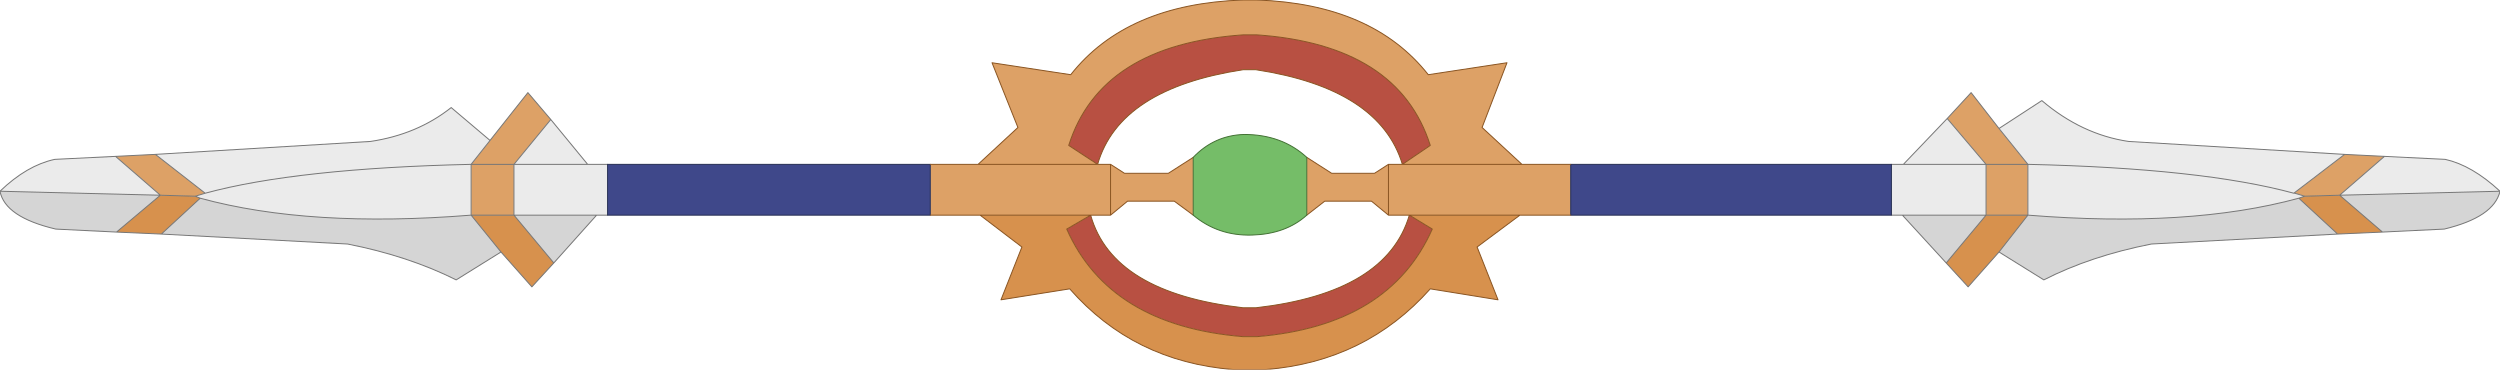 <?xml version="1.0" encoding="UTF-8" standalone="no"?>
<svg xmlns:xlink="http://www.w3.org/1999/xlink" height="18.55px" width="125.5px" xmlns="http://www.w3.org/2000/svg">
  <g transform="matrix(1.0, 0.0, 0.0, 1.0, 62.6, 9.35)">
    <path d="M7.8 -1.1 L9.2 -2.05 Q7.6 -7.1 0.5 -7.6 L-0.2 -7.6 Q-7.35 -7.1 -8.95 -2.05 L-7.5 -1.1 -13.5 -1.1 -7.5 -1.1 -6.85 -1.1 -6.15 -0.65 -3.95 -0.65 -2.7 -1.45 -2.7 1.45 -3.65 0.75 -6.0 0.75 -6.85 1.45 -7.85 1.45 -13.4 1.45 -15.9 1.45 -15.9 -1.1 -13.5 -1.1 -11.5 -2.95 -12.8 -6.2 -8.85 -5.6 Q-6.05 -9.15 -0.2 -9.35 L0.5 -9.35 Q6.3 -9.15 9.1 -5.6 L13.05 -6.2 11.8 -2.95 13.8 -1.1 7.8 -1.1 13.8 -1.1 16.25 -1.1 16.25 1.45 13.7 1.45 8.15 1.45 7.1 1.45 6.25 0.75 3.9 0.75 3.0 1.45 3.0 -1.45 4.25 -0.65 6.4 -0.65 7.1 -1.1 7.8 -1.1 M35.15 -3.4 L36.35 -4.7 37.75 -2.9 39.2 -1.1 37.1 -1.1 39.2 -1.1 39.2 1.45 37.1 1.45 37.1 -1.1 35.15 -3.4 M55.1 -1.6 L57.1 -1.5 54.85 0.45 53.1 0.5 52.6 0.35 52.55 0.35 55.1 -1.6 M-56.8 -1.5 L-54.8 -1.6 -52.3 0.35 -52.8 0.5 -54.55 0.45 -56.8 -1.5 M-38.0 -2.3 L-36.1 -4.7 -34.95 -3.35 -36.8 -1.1 -36.8 1.45 -38.95 1.45 -38.95 -1.1 -38.0 -2.3 M7.1 1.45 L7.1 -1.1 7.1 1.45 M-38.95 -1.1 L-36.8 -1.1 -38.95 -1.1 M-6.85 1.45 L-6.85 -1.1 -6.85 1.45" fill="#dda166" fill-rule="evenodd" stroke="none"/>
    <path d="M-2.7 -1.45 Q-1.65 -2.55 -0.15 -2.6 1.75 -2.6 3.0 -1.45 L3.0 1.45 Q1.95 2.4 0.25 2.45 -1.45 2.5 -2.7 1.45 L-2.7 -1.45" fill="#75bd68" fill-rule="evenodd" stroke="none"/>
    <path d="M-7.5 -1.1 L-8.95 -2.05 Q-7.35 -7.1 -0.2 -7.6 L0.5 -7.6 Q7.6 -7.1 9.2 -2.05 L7.8 -1.1 Q6.65 -4.9 0.45 -5.85 L-0.2 -5.85 Q-6.4 -4.9 -7.5 -1.1 M-7.85 1.45 Q-6.75 5.35 -0.2 6.1 L0.45 6.1 Q7.0 5.35 8.15 1.45 L9.3 2.15 Q7.15 7.0 0.5 7.55 L-0.2 7.55 Q-6.9 7.0 -9.05 2.15 L-7.85 1.45" fill="#b85042" fill-rule="evenodd" stroke="none"/>
    <path d="M16.25 -1.1 L32.35 -1.1 32.35 1.45 16.25 1.45 16.25 -1.1 M-15.9 1.45 L-32.1 1.45 -32.1 -1.1 -15.9 -1.1 -15.9 1.45" fill="#3f488a" fill-rule="evenodd" stroke="none"/>
    <path d="M32.35 -1.1 L32.95 -1.1 35.15 -3.4 37.1 -1.1 32.95 -1.1 37.1 -1.1 37.1 1.45 32.9 1.45 32.35 1.45 32.35 -1.1 M37.75 -2.9 L39.9 -4.3 Q41.9 -2.6 44.25 -2.25 L55.1 -1.6 52.55 0.35 52.6 0.35 53.1 0.5 52.8 0.6 Q47.3 2.1 39.2 1.45 L39.2 -1.1 37.75 -2.9 M57.1 -1.5 L60.15 -1.35 Q61.5 -1.05 62.9 0.25 L54.85 0.45 57.1 -1.5 M-32.1 1.45 L-32.65 1.45 -36.8 1.45 -36.8 -1.1 -34.95 -3.35 -33.1 -1.1 -32.1 -1.1 -32.1 1.45 M-62.6 0.25 Q-61.25 -1.05 -59.85 -1.35 L-56.8 -1.5 -54.55 0.45 -62.6 0.25 M-54.8 -1.6 L-44.0 -2.25 Q-41.65 -2.6 -39.95 -3.95 L-38.0 -2.3 -38.95 -1.1 -38.95 1.45 Q-47.05 2.1 -52.55 0.6 L-52.8 0.5 -52.3 0.35 -54.8 -1.6 M39.2 -1.1 Q47.95 -0.9 52.55 0.35 47.95 -0.9 39.2 -1.1 M-33.1 -1.1 L-36.8 -1.1 -33.1 -1.1 M-38.95 -1.1 Q-47.7 -0.9 -52.3 0.35 -47.7 -0.9 -38.95 -1.1" fill="#ebebeb" fill-rule="evenodd" stroke="none"/>
    <path d="M62.9 0.25 Q62.6 1.55 60.1 2.15 L57.0 2.3 54.85 0.45 62.9 0.25 M54.75 2.4 L45.4 2.9 Q42.35 3.5 40.0 4.7 L37.75 3.3 39.2 1.45 Q47.3 2.1 52.8 0.6 L54.75 2.4 M35.1 3.85 L32.9 1.45 37.1 1.45 35.1 3.85 M-32.65 1.45 L-34.8 3.85 -36.8 1.45 -32.65 1.45 M-37.45 3.3 L-39.7 4.7 Q-42.1 3.5 -45.15 2.9 L-54.5 2.4 -52.55 0.6 Q-47.05 2.1 -38.95 1.45 L-37.45 3.3 M-56.75 2.3 L-59.8 2.15 Q-62.35 1.55 -62.6 0.25 L-54.55 0.45 -56.75 2.3" fill="#d5d5d5" fill-rule="evenodd" stroke="none"/>
    <path d="M57.0 2.3 L54.75 2.4 52.8 0.6 53.1 0.5 54.85 0.45 57.0 2.3 M37.75 3.3 L36.2 5.05 35.1 3.85 37.1 1.45 39.2 1.45 37.75 3.3 M13.7 1.45 L11.55 3.05 12.6 5.7 9.2 5.15 Q5.95 8.8 0.95 9.2 L-0.7 9.2 Q-5.7 8.8 -8.9 5.15 L-12.35 5.7 -11.3 3.05 -13.4 1.45 -7.85 1.45 -9.05 2.15 Q-6.9 7.0 -0.2 7.55 L0.5 7.55 Q7.15 7.0 9.3 2.15 L8.15 1.45 13.7 1.45 M-34.8 3.85 L-35.9 5.05 -37.45 3.3 -38.95 1.45 -36.8 1.45 -34.8 3.85 M-54.5 2.4 L-56.75 2.3 -54.55 0.45 -52.8 0.5 -52.55 0.6 -54.5 2.4" fill="#d7914d" fill-rule="evenodd" stroke="none"/>
    <path d="M32.35 -1.1 L32.95 -1.1 35.15 -3.4 36.35 -4.7 37.75 -2.9 39.9 -4.3 Q41.9 -2.6 44.25 -2.25 L55.1 -1.6 57.1 -1.5 60.15 -1.35 Q61.5 -1.05 62.9 0.25 62.6 1.55 60.1 2.15 L57.0 2.3 54.75 2.4 45.4 2.9 Q42.35 3.5 40.0 4.7 L37.75 3.3 36.2 5.05 35.1 3.85 32.9 1.45 32.35 1.45 M-32.1 1.45 L-32.65 1.45 -34.8 3.85 -35.9 5.05 -37.45 3.3 -39.7 4.7 Q-42.1 3.5 -45.15 2.9 L-54.5 2.4 -56.75 2.3 -59.8 2.15 Q-62.35 1.55 -62.6 0.25 -61.25 -1.05 -59.85 -1.35 L-56.8 -1.5 -54.8 -1.6 -44.0 -2.25 Q-41.65 -2.6 -39.95 -3.95 L-38.0 -2.3 -36.1 -4.7 -34.95 -3.35 -33.1 -1.1 -32.1 -1.1 M37.1 -1.1 L39.2 -1.1 37.75 -2.9 M32.95 -1.1 L37.1 -1.1 35.15 -3.4 M53.1 0.5 L54.85 0.45 57.1 -1.5 M52.8 0.6 L54.75 2.4 M52.8 0.6 L53.1 0.5 52.6 0.35 52.55 0.35 Q47.95 -0.9 39.2 -1.1 L39.2 1.45 Q47.3 2.1 52.8 0.6 M54.85 0.45 L57.0 2.3 M62.9 0.25 L54.85 0.45 M37.75 3.3 L39.2 1.45 37.1 1.45 35.1 3.85 M37.1 1.45 L32.9 1.45 M52.55 0.35 L55.1 -1.6 M37.1 -1.1 L37.1 1.45 M-38.95 -1.1 L-38.0 -2.3 M-36.8 -1.1 L-38.95 -1.1 -38.95 1.45 -36.8 1.45 -36.8 -1.1 -34.95 -3.35 M-36.8 -1.1 L-33.1 -1.1 M-37.45 3.3 L-38.95 1.45 Q-47.05 2.1 -52.55 0.6 L-54.5 2.4 M-34.8 3.85 L-36.8 1.45 -32.65 1.45 M-54.55 0.45 L-56.75 2.3 M-52.8 0.5 L-52.55 0.6 M-52.3 0.35 L-52.8 0.5 -54.55 0.45 -62.6 0.25 M-52.3 0.35 L-54.8 -1.6 M-52.3 0.35 Q-47.7 -0.9 -38.95 -1.1 M-54.55 0.45 L-56.8 -1.5" fill="none" stroke="#767676" stroke-linecap="round" stroke-linejoin="round" stroke-width="0.05"/>
    <path d="M16.25 -1.1 L32.35 -1.1 32.35 1.45 16.25 1.45 16.25 -1.1 M-15.9 1.45 L-32.1 1.45 -32.1 -1.1 -15.9 -1.1 -15.9 1.45" fill="none" stroke="#262e53" stroke-linecap="round" stroke-linejoin="round" stroke-width="0.05"/>
    <path d="M7.8 -1.1 L9.2 -2.05 Q7.6 -7.1 0.5 -7.6 L-0.2 -7.6 Q-7.35 -7.1 -8.95 -2.05 L-7.5 -1.1 Q-6.4 -4.9 -0.2 -5.85 L0.45 -5.85 Q6.65 -4.9 7.8 -1.1 L13.8 -1.1 11.8 -2.95 13.05 -6.2 9.1 -5.6 Q6.3 -9.15 0.5 -9.35 L-0.2 -9.35 Q-6.05 -9.15 -8.85 -5.6 L-12.8 -6.2 -11.5 -2.95 -13.5 -1.1 -7.5 -1.1 -6.85 -1.1 -6.15 -0.65 -3.95 -0.65 -2.7 -1.45 M3.0 -1.45 L4.25 -0.65 6.4 -0.65 7.1 -1.1 7.8 -1.1 M13.8 -1.1 L16.25 -1.1 M16.25 1.45 L13.7 1.45 11.55 3.05 12.6 5.7 9.2 5.15 Q5.95 8.8 0.95 9.2 L-0.7 9.2 Q-5.7 8.8 -8.9 5.15 L-12.35 5.7 -11.3 3.05 -13.4 1.45 -15.9 1.45 M-15.9 -1.1 L-13.5 -1.1 M8.15 1.45 L7.1 1.45 6.25 0.75 3.9 0.75 3.0 1.45 M-2.7 1.45 L-3.65 0.75 -6.0 0.75 -6.85 1.45 -7.85 1.45 Q-6.75 5.35 -0.2 6.1 L0.45 6.1 Q7.0 5.35 8.15 1.45 L13.7 1.45 M8.15 1.45 L9.3 2.15 Q7.15 7.0 0.5 7.55 L-0.2 7.55 Q-6.9 7.0 -9.05 2.15 L-7.85 1.45 -13.4 1.45 M7.1 -1.1 L7.1 1.45 M-6.85 -1.1 L-6.85 1.45" fill="none" stroke="#895421" stroke-linecap="round" stroke-linejoin="round" stroke-width="0.05"/>
    <path d="M-2.7 -1.45 Q-1.65 -2.55 -0.15 -2.6 1.75 -2.6 3.0 -1.45 L3.0 1.45 Q1.95 2.4 0.25 2.45 -1.45 2.5 -2.7 1.45 L-2.7 -1.45" fill="none" stroke="#427133" stroke-linecap="round" stroke-linejoin="round" stroke-width="0.05"/>
  </g>
</svg>
